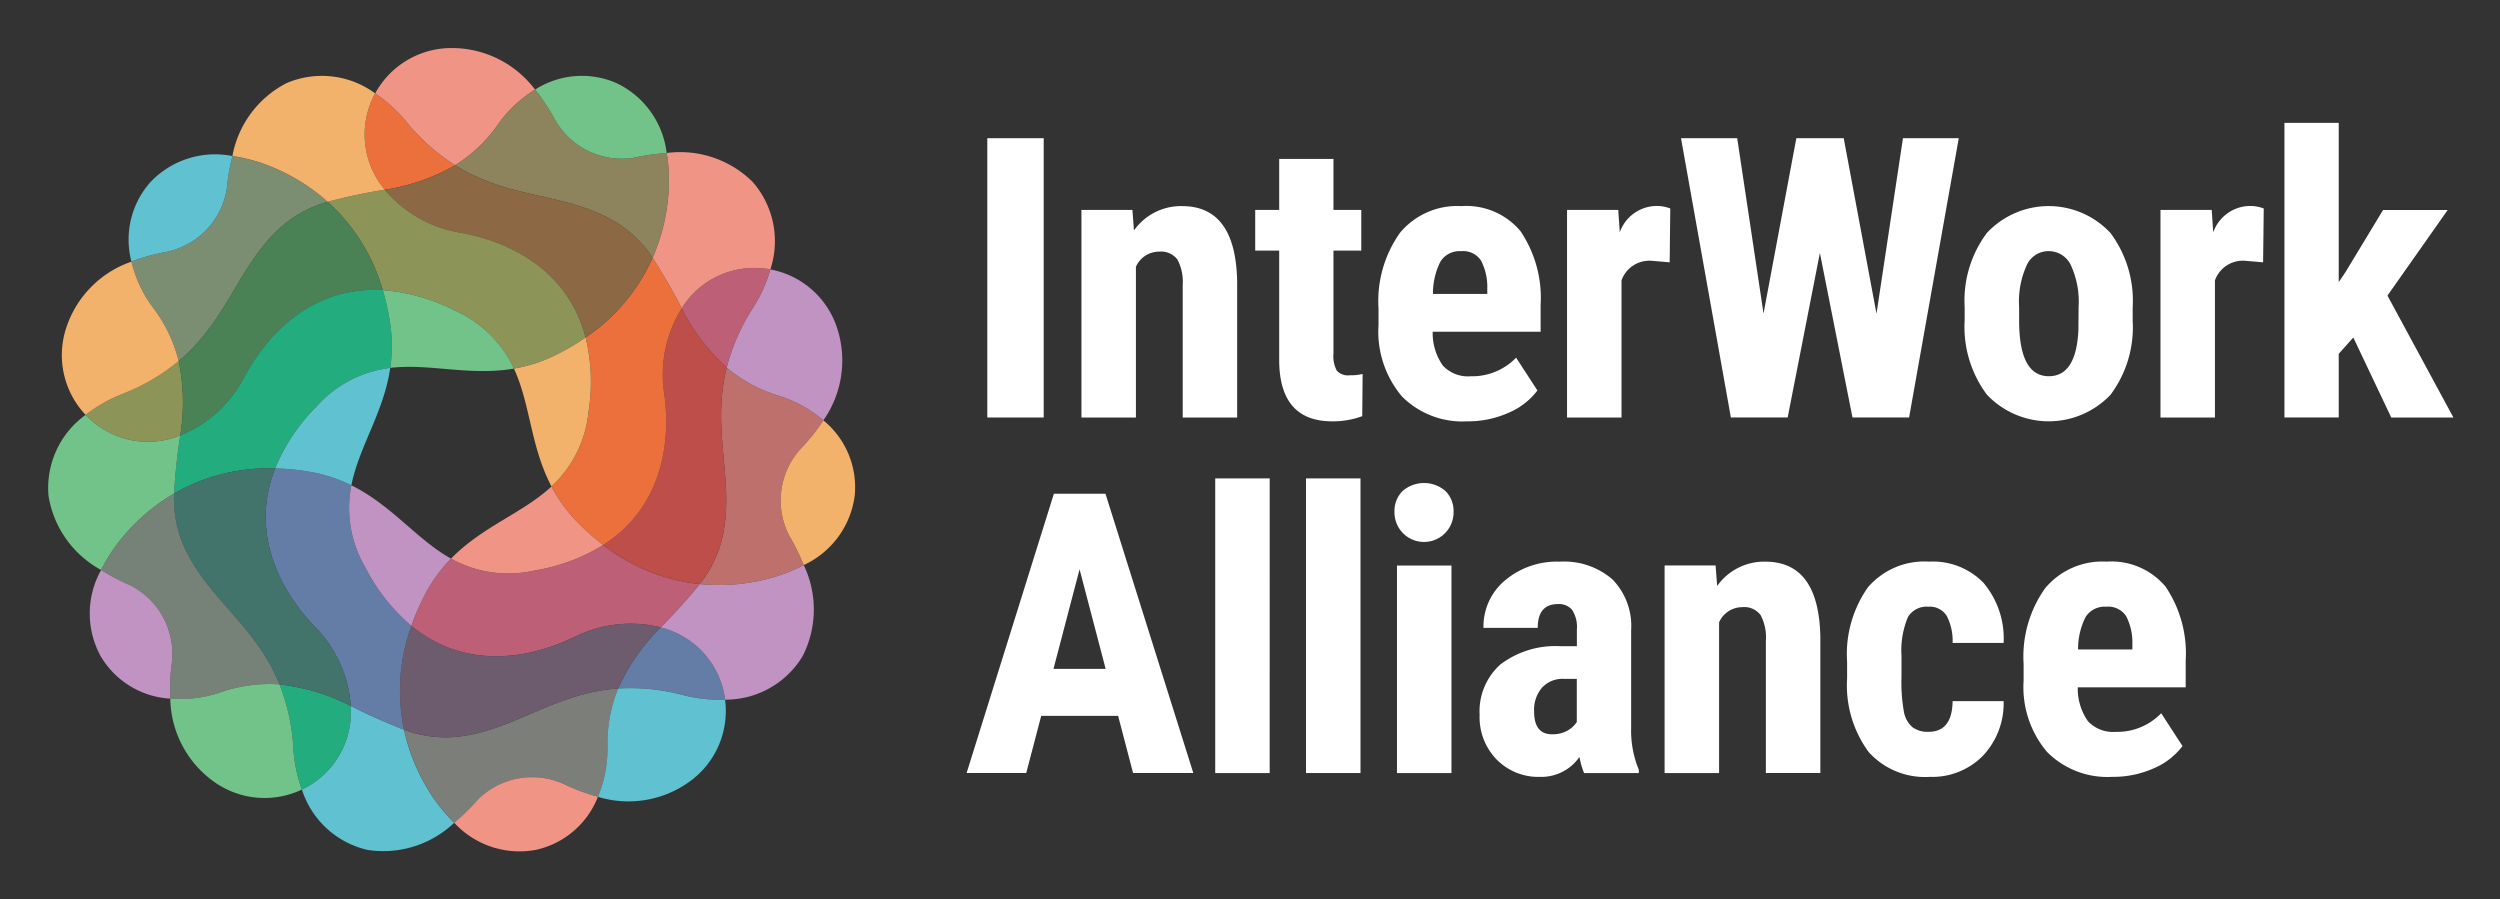 <svg xmlns="http://www.w3.org/2000/svg" role="img" viewBox="-3.65 -3.65 189.93 68.31"><rect x="-3.65" y="-3.65" width="189.93" height="68.31" fill="#333333" stroke="none"/><title>InterWork Alliance, Inc. logo</title><defs><style>.cls-1{fill:#bd5f76}.cls-4{fill:#eb703b}.cls-7{fill:#8c9557}.cls-10{fill:#23ad7e}.cls-12{fill:#637da6}.cls-16{fill:#c093c2}.cls-17{fill:#72c38a}.cls-18{fill:#f09486}.cls-19{fill:#f3b26b}.cls-20{fill:#60c2d0}.cls-21{fill:#fff}</style></defs><g id="iwa-footer-logo" transform="translate(-354.993 -120.295)"><g id="Group_1" data-name="Group 1" transform="translate(354.993 120.295)"><path id="Path_1" d="M472.156 253.552a43.973 43.973 0 0 1-2.97 3.292 9.5 9.5 0 0 0-6.544.726c-3.751 1.817-8.492 2.373-12.4-.839a18.141 18.141 0 0 1 1-2.307 11.5 11.5 0 0 1 2.017-2.8 8.936 8.936 0 0 0 6.283.914 14.4 14.4 0 0 0 5.282-1.95 14.389 14.389 0 0 0 7.332 2.964z" class="cls-1" data-name="Path 1" transform="translate(-422.643 -212.83)"/><path id="Path_2" fill="#be706d" d="M535.252 208.085a14.447 14.447 0 0 1-1.662 2.1 5.834 5.834 0 0 0-.946 6.638 16.492 16.492 0 0 1 1.115 2.259 12.782 12.782 0 0 1-3.28 1.174 14.682 14.682 0 0 1-4.619.267 9.048 9.048 0 0 0 1.655-3.274c1.112-4.4-.837-8.256.392-13.168a11.162 11.162 0 0 0 3.958 2.14 9.517 9.517 0 0 1 3.387 1.864z" data-name="Path 2" transform="translate(-476.348 -179.801)"/><path id="Path_3" d="M524.615 178.276a6.567 6.567 0 0 1 3.247-.214 11.063 11.063 0 0 1-1.318 2.922 15.443 15.443 0 0 0-2 4.538 15.409 15.409 0 0 1-3.418-4.5 6.627 6.627 0 0 1 3.489-2.746z" class="cls-1" data-name="Path 3" transform="translate(-472.987 -161.243)"/><path id="Path_4" fill="#bd4e4a" d="M509.935 193.039c-1.229 4.913.72 8.769-.392 13.168a9.048 9.048 0 0 1-1.655 3.274 14.389 14.389 0 0 1-7.333-2.967c4.262-2.722 5.2-7.4 4.63-11.532a9.494 9.494 0 0 1 1.332-6.448 15.411 15.411 0 0 0 3.418 4.505z" data-name="Path 4" transform="translate(-458.376 -168.76)"/><path id="Path_5" d="M496.888 179.119a9.494 9.494 0 0 0-1.332 6.448c.569 4.13-.368 8.81-4.63 11.532a18.143 18.143 0 0 1-1.885-1.662 11.494 11.494 0 0 1-2.041-2.784 8.932 8.932 0 0 0 2.811-5.692 14.409 14.409 0 0 0-.222-5.627 14.387 14.387 0 0 0 5.088-6.057 43.964 43.964 0 0 1 2.211 3.842z" class="cls-4" data-name="Path 5" transform="translate(-448.746 -159.345)"/><path id="Path_6" d="M444.868 137.649a15.417 15.417 0 0 1-5.341 1.858 6.508 6.508 0 0 1-.73-7.317 11.035 11.035 0 0 1 2.372 2.156 15.434 15.434 0 0 0 3.699 3.303z" class="cls-4" data-name="Path 6" transform="translate(-413.945 -128.743)"/><path id="Path_7" fill="#8d835c" d="M477.782 136.01a12.819 12.819 0 0 1 .1 3.483 14.685 14.685 0 0 1-1.172 4.474 9.056 9.056 0 0 0-2.6-2.585c-3.839-2.418-8.11-1.755-12.4-4.442a11.173 11.173 0 0 0 3.258-3.1 9.512 9.512 0 0 1 2.82-2.644 14.419 14.419 0 0 1 1.483 2.229 5.836 5.836 0 0 0 6.021 2.95 16.479 16.479 0 0 1 2.49-.365z" data-name="Path 7" transform="translate(-430.784 -128.035)"/><path id="Path_8" fill="#8c6845" d="M463.623 158.055a14.387 14.387 0 0 1-5.088 6.057c-1.272-4.894-5.434-7.231-9.537-7.966a9.5 9.5 0 0 1-5.721-3.259 15.417 15.417 0 0 0 5.341-1.858c4.292 2.687 8.563 2.024 12.4 4.442a9.057 9.057 0 0 1 2.605 2.584z" data-name="Path 8" transform="translate(-417.695 -142.122)"/><path id="Path_9" d="M447.9 168.667a18.142 18.142 0 0 1-2.163 1.279 11.483 11.483 0 0 1-3.281 1.083 8.932 8.932 0 0 0-4.544-4.433 14.405 14.405 0 0 0-5.42-1.527 14.387 14.387 0 0 0-4.188-6.711 44.036 44.036 0 0 1 4.338-.918 9.5 9.5 0 0 0 5.721 3.259c4.106.736 8.269 3.073 9.537 7.968z" class="cls-7" data-name="Path 9" transform="translate(-407.063 -146.677)"/><path id="Path_10" d="M371.921 202.365a15.409 15.409 0 0 1 .117 5.653 6.506 6.506 0 0 1-7.185-1.566 11.064 11.064 0 0 1 2.784-1.589 15.443 15.443 0 0 0 4.284-2.498z" class="cls-7" data-name="Path 10" transform="translate(-361.997 -178.583)"/><path id="Path_11" fill="#7c8e72" d="M391.769 152.088a9.057 9.057 0 0 0-3.263 1.678c-3.485 2.9-4.175 7.171-8.057 10.423a11.165 11.165 0 0 0-1.944-4.058 9.519 9.519 0 0 1-1.644-3.5 14.45 14.45 0 0 1 2.578-.722 5.833 5.833 0 0 0 4.666-4.814 16.455 16.455 0 0 1 .427-2.483 12.8 12.8 0 0 1 3.344.979 14.7 14.7 0 0 1 3.893 2.497z" data-name="Path 11" transform="translate(-370.524 -140.406)"/><path id="Path_12" fill="#4a8256" d="M404.751 167.319c-5.048-.3-8.556 2.934-10.523 6.609a9.5 9.5 0 0 1-4.868 4.434 15.407 15.407 0 0 0-.117-5.653c3.882-3.252 4.572-7.518 8.057-10.423a9.058 9.058 0 0 1 3.263-1.678 14.388 14.388 0 0 1 4.188 6.711z" data-name="Path 12" transform="translate(-379.318 -148.926)"/><path id="Path_13" d="M404.441 186.171a11.494 11.494 0 0 1 .017 3.454 8.936 8.936 0 0 0-5.621 2.953 14.409 14.409 0 0 0-3.128 4.683 14.391 14.391 0 0 0-7.677 1.909 44.054 44.054 0 0 1 .468-4.409 9.5 9.5 0 0 0 4.868-4.434c1.967-3.675 5.475-6.911 10.523-6.609a18.094 18.094 0 0 1 .55 2.453z" class="cls-10" data-name="Path 13" transform="translate(-378.459 -165.326)"/><path id="Path_14" d="M421.087 288.781a6.5 6.5 0 0 1-3.709 6.349 11.045 11.045 0 0 1-.652-3.139 15.444 15.444 0 0 0-1.051-4.845 15.417 15.417 0 0 1 5.412 1.635z" class="cls-10" data-name="Path 14" transform="translate(-398.091 -238.797)"/><path id="Path_15" fill="#7c7e79" d="M464.6 288.206a11.167 11.167 0 0 0-.812 4.426 9.507 9.507 0 0 1-.728 3.8 14.487 14.487 0 0 1-2.51-.932 5.833 5.833 0 0 0-6.6 1.152 16.511 16.511 0 0 1-1.8 1.758 12.8 12.8 0 0 1-2.13-2.757 14.67 14.67 0 0 1-1.682-4.309 9.052 9.052 0 0 0 3.625.561c4.517-.305 7.582-3.35 12.637-3.699z" data-name="Path 15" transform="translate(-421.281 -239.55)"/><path id="Path_16" d="M512.594 277.675a11.051 11.051 0 0 1-3.187-.351 15.437 15.437 0 0 0-4.933-.5 15.428 15.428 0 0 1 3.228-4.642 6.506 6.506 0 0 1 4.892 5.49z" class="cls-12" data-name="Path 16" transform="translate(-461.158 -228.171)"/><path id="Path_17" fill="#6d5b6e" d="M467.058 271.478a15.428 15.428 0 0 0-3.228 4.642c-5.052.349-8.117 3.395-12.645 3.7a9.052 9.052 0 0 1-3.625-.561 14.388 14.388 0 0 1 .556-7.891c3.906 3.211 8.647 2.655 12.4.839a9.5 9.5 0 0 1 6.542-.729z" data-name="Path 17" transform="translate(-420.514 -227.464)"/><path id="Path_18" d="M423.125 242.466a14.388 14.388 0 0 0-.556 7.891 43.866 43.866 0 0 1-4.049-1.808 9.495 9.495 0 0 0-2.712-6c-2.888-3.006-4.881-7.343-3.034-12.05a18.117 18.117 0 0 1 2.5.236 11.484 11.484 0 0 1 3.291 1.052 8.935 8.935 0 0 0 1.071 6.258 14.41 14.41 0 0 0 3.489 4.421z" class="cls-12" data-name="Path 18" transform="translate(-395.523 -198.565)"/><path id="Path_19" fill="#42746c" d="M398.736 242.54a9.495 9.495 0 0 1 2.712 6 15.416 15.416 0 0 0-5.412-1.635c-1.893-4.7-5.738-6.671-7.423-10.884a9.056 9.056 0 0 1-.587-3.622 14.391 14.391 0 0 1 7.677-1.909c-1.848 4.71.146 9.043 3.033 12.05z" data-name="Path 19" transform="translate(-378.452 -198.555)"/><path id="Path_20" fill="#768178" d="M382.46 251.593a11.17 11.17 0 0 0-4.46.6 9.507 9.507 0 0 1-3.836.482 14.454 14.454 0 0 1 .111-2.675 5.834 5.834 0 0 0-3.137-5.926 16.459 16.459 0 0 1-2.229-1.173 12.8 12.8 0 0 1 1.964-2.878 14.7 14.7 0 0 1 3.578-2.931 9.056 9.056 0 0 0 .587 3.622c1.684 4.209 5.529 6.186 7.422 10.879z" data-name="Path 20" transform="translate(-364.876 -203.244)"/><path id="Path_21" d="M369.015 258.308a5.834 5.834 0 0 1 3.137 5.926 14.444 14.444 0 0 0-.111 2.675 6.568 6.568 0 0 1-5.288-3.222 6.759 6.759 0 0 1 .032-6.551 16.461 16.461 0 0 0 2.23 1.172z" class="cls-16" data-name="Path 21" transform="translate(-362.753 -217.482)"/><path id="Path_22" d="M441.66 240.51a11.5 11.5 0 0 0-2.017 2.8 18.125 18.125 0 0 0-1 2.307 14.41 14.41 0 0 1-3.487-4.422 8.935 8.935 0 0 1-1.071-6.258c3.082 1.529 4.952 4.107 7.575 5.573z" class="cls-16" data-name="Path 22" transform="translate(-411.044 -201.72)"/><path id="Path_23" d="M526.482 255.848a7.821 7.821 0 0 1-.075 6.9 6.834 6.834 0 0 1-5.9 3.325 6.506 6.506 0 0 0-4.892-5.49 44.031 44.031 0 0 0 2.97-3.292 14.68 14.68 0 0 0 4.619-.268 12.777 12.777 0 0 0 3.278-1.175z" class="cls-16" data-name="Path 23" transform="translate(-469.069 -216.568)"/><path id="Path_24" d="M541.308 182.782a7.916 7.916 0 0 1-1.04 7.019 9.517 9.517 0 0 0-3.387-1.865 11.164 11.164 0 0 1-3.958-2.14 15.441 15.441 0 0 1 2-4.538 11.065 11.065 0 0 0 1.318-2.922 6.6 6.6 0 0 1 5.067 4.446z" class="cls-16" data-name="Path 24" transform="translate(-481.364 -161.517)"/><path id="Path_25" d="M396.392 291.917a11.046 11.046 0 0 0 .652 3.139 6.6 6.6 0 0 1-6.715-.617 7.917 7.917 0 0 1-3.285-6.29 9.506 9.506 0 0 0 3.836-.482 11.171 11.171 0 0 1 4.46-.6 15.442 15.442 0 0 1 1.052 4.85z" class="cls-17" data-name="Path 25" transform="translate(-377.757 -238.723)"/><path id="Path_26" d="M365.035 218.034a44.072 44.072 0 0 0-.468 4.409 14.693 14.693 0 0 0-3.578 2.931 12.794 12.794 0 0 0-1.964 2.878 7.818 7.818 0 0 1-3.995-5.626 6.834 6.834 0 0 1 2.82-6.159 6.506 6.506 0 0 0 7.185 1.567z" class="cls-17" data-name="Path 26" transform="translate(-354.993 -188.599)"/><path id="Path_27" d="M448.181 185.294a8.932 8.932 0 0 1 4.544 4.433c-3.387.578-6.415-.409-9.4-.054a11.5 11.5 0 0 0-.017-3.454 18.09 18.09 0 0 0-.549-2.452 14.405 14.405 0 0 1 5.422 1.527z" class="cls-17" data-name="Path 27" transform="translate(-417.328 -165.374)"/><path id="Path_28" d="M492.68 133.432a16.477 16.477 0 0 0-2.493.362 5.836 5.836 0 0 1-6.021-2.95 14.416 14.416 0 0 0-1.483-2.229 6.567 6.567 0 0 1 6.173-.5 6.758 6.758 0 0 1 3.824 5.317z" class="cls-17" data-name="Path 28" transform="translate(-445.682 -125.457)"/><path id="Path_29" d="M472.4 312.956a6.568 6.568 0 0 1-4.7 4.033 6.759 6.759 0 0 1-6.22-2.055 16.513 16.513 0 0 0 1.8-1.758 5.833 5.833 0 0 1 6.6-1.152 14.476 14.476 0 0 0 2.52.932z" class="cls-18" data-name="Path 29" transform="translate(-430.623 -256.077)"/><path id="Path_30" d="M470.327 238.026a18.144 18.144 0 0 0 1.885 1.662 14.4 14.4 0 0 1-5.282 1.95 8.936 8.936 0 0 1-6.283-.915c2.4-2.458 5.431-3.44 7.635-5.481a11.494 11.494 0 0 0 2.045 2.784z" class="cls-18" data-name="Path 30" transform="translate(-430.032 -201.933)"/><path id="Path_31" d="M521.1 149.957a6.834 6.834 0 0 1 1.338 6.64 6.505 6.505 0 0 0-6.733 2.955 43.938 43.938 0 0 0-2.213-3.842 14.684 14.684 0 0 0 1.172-4.474 12.822 12.822 0 0 0-.1-3.483 7.82 7.82 0 0 1 6.536 2.204z" class="cls-18" data-name="Path 31" transform="translate(-467.562 -139.779)"/><path id="Path_32" d="M446.552 120.295a7.916 7.916 0 0 1 6.354 3.158 9.513 9.513 0 0 0-2.82 2.644 11.172 11.172 0 0 1-3.258 3.1 15.433 15.433 0 0 1-3.7-3.3 11.036 11.036 0 0 0-2.372-2.156 6.6 6.6 0 0 1 5.796-3.446z" class="cls-18" data-name="Path 32" transform="translate(-415.905 -120.295)"/><path id="Path_33" d="M550.3 217.9a6.567 6.567 0 0 1 2.384 5.716 6.758 6.758 0 0 1-3.876 5.28 16.5 16.5 0 0 0-1.115-2.259 5.834 5.834 0 0 1 .945-6.638 14.439 14.439 0 0 0 1.662-2.099z" class="cls-19" data-name="Path 33" transform="translate(-491.398 -189.617)"/><path id="Path_34" d="M482.591 196.18a14.41 14.41 0 0 1 .222 5.627A8.932 8.932 0 0 1 480 207.5c-1.6-3.043-1.593-6.228-2.854-8.956a11.485 11.485 0 0 0 3.281-1.083 18.148 18.148 0 0 0 2.164-1.281z" class="cls-19" data-name="Path 34" transform="translate(-441.751 -174.191)"/><path id="Path_35" d="M365.538 179.785a11.165 11.165 0 0 1 1.944 4.058 15.444 15.444 0 0 1-4.283 2.5 11.063 11.063 0 0 0-2.784 1.589 6.6 6.6 0 0 1-1.487-6.576 7.915 7.915 0 0 1 4.967-5.067 9.522 9.522 0 0 0 1.643 3.496z" class="cls-19" data-name="Path 35" transform="translate(-357.558 -160.061)"/><path id="Path_36" d="M414.177 128.9a6.508 6.508 0 0 0 .73 7.317 44.036 44.036 0 0 0-4.338.918 14.7 14.7 0 0 0-3.893-2.5 12.8 12.8 0 0 0-3.344-.979 7.818 7.818 0 0 1 4.116-5.537 6.833 6.833 0 0 1 6.729.781z" class="cls-19" data-name="Path 36" transform="translate(-389.325 -125.456)"/><path id="Path_37" d="M508.821 288.974a6.6 6.6 0 0 1-2.662 6.2 7.916 7.916 0 0 1-7 1.18 9.506 9.506 0 0 0 .728-3.8 11.167 11.167 0 0 1 .812-4.426 15.436 15.436 0 0 1 4.933.5 11.047 11.047 0 0 0 3.189.346z" class="cls-20" data-name="Path 37" transform="translate(-457.386 -239.47)"/><path id="Path_38" d="M433.122 301.662a7.818 7.818 0 0 1-6.585 2.061 6.831 6.831 0 0 1-4.985-4.585 6.5 6.5 0 0 0 3.709-6.349 43.861 43.861 0 0 0 4.049 1.808 14.674 14.674 0 0 0 1.682 4.309 12.805 12.805 0 0 0 2.13 2.756z" class="cls-20" data-name="Path 38" transform="translate(-402.265 -242.804)"/><path id="Path_39" d="M423.273 204.149c-.5 3.4-2.372 5.975-2.956 8.923a11.482 11.482 0 0 0-3.291-1.052 18.108 18.108 0 0 0-2.5-.236 14.408 14.408 0 0 1 3.128-4.683 8.936 8.936 0 0 1 5.619-2.952z" class="cls-20" data-name="Path 39" transform="translate(-397.274 -179.85)"/><path id="Path_40" d="M384.042 148.384a16.452 16.452 0 0 0-.427 2.483 5.833 5.833 0 0 1-4.666 4.814 14.451 14.451 0 0 0-2.578.722 6.568 6.568 0 0 1 1.431-6.025 6.76 6.76 0 0 1 6.24-1.994z" class="cls-20" data-name="Path 40" transform="translate(-370.035 -140.179)"/></g><g id="Group_2" data-name="Group 2" transform="translate(424.777 125.979)"><path id="Path_41" d="M605.533 165.152h-4.284v-21.218h4.284z" class="cls-21" data-name="Path 41" transform="translate(-599.675 -142.768)"/><path id="Path_42" d="M629.8 162.028l.116 1.559a4.374 4.374 0 0 1 3.658-1.851q4.066 0 4.182 5.7V177.8h-4.136v-10.059a3.622 3.622 0 0 0-.4-1.945 1.561 1.561 0 0 0-1.406-.6 1.926 1.926 0 0 0-1.749 1.151V177.8h-4.139v-15.772z" class="cls-21" data-name="Path 42" transform="translate(-617.201 -155.412)"/><path id="Path_43" d="M677.43 149.365v3.877h2.113v3.089h-2.113v7.837a2.31 2.31 0 0 0 .255 1.284 1.15 1.15 0 0 0 .984.35 3.85 3.85 0 0 0 .976-.1l-.029 3.206a6.423 6.423 0 0 1-2.273.393q-3.993 0-4.036-4.581v-8.389h-1.822v-3.089h1.822v-3.877z" class="cls-21" data-name="Path 43" transform="translate(-649.558 -146.625)"/><path id="Path_44" d="M710.546 178.087a6.463 6.463 0 0 1-4.955-1.894 7.625 7.625 0 0 1-1.778-5.421v-1.253a8.963 8.963 0 0 1 1.632-5.756 5.658 5.658 0 0 1 4.678-2.026 5.355 5.355 0 0 1 4.474 1.9 9.065 9.065 0 0 1 1.531 5.624v2.022h-8.2a4.289 4.289 0 0 0 .772 2.569 2.609 2.609 0 0 0 2.113.812 4.636 4.636 0 0 0 3.453-1.414l1.618 2.492a5.326 5.326 0 0 1-2.2 1.7 7.556 7.556 0 0 1-3.138.645zm-2.594-9.676h4.124v-.379a4.41 4.41 0 0 0-.466-2.142 1.623 1.623 0 0 0-1.516-.729 1.715 1.715 0 0 0-1.567.773 5.315 5.315 0 0 0-.575 2.477z" class="cls-21" data-name="Path 44" transform="translate(-672.518 -155.412)"/><path id="Path_45" d="M761.04 166.007l-1.37-.117a2.25 2.25 0 0 0-2.288 1.487V177.8h-4.139v-15.772h3.891l.116 1.7a2.987 2.987 0 0 1 2.7-2 2.889 2.889 0 0 1 1.137.189z" class="cls-21" data-name="Path 45" transform="translate(-707.626 -155.412)"/><path id="Path_46" d="M797.975 157.268l2.011-13.334h4.24l-3.774 21.218h-4.3l-2.477-12.5-2.448 12.5h-4.314l-3.789-21.218h4.27l2 13.319 2.492-13.319h3.6z" class="cls-21" data-name="Path 46" transform="translate(-728.848 -142.768)"/><path id="Path_47" d="M857.488 169.4a8.561 8.561 0 0 1 1.69-5.625 6.417 6.417 0 0 1 9.385 0 8.609 8.609 0 0 1 1.69 5.654v1.006a8.577 8.577 0 0 1-1.676 5.625 6.465 6.465 0 0 1-9.406-.007 8.6 8.6 0 0 1-1.683-5.647zm4.139 1.034q0 4.227 2.259 4.226 2.084 0 2.244-3.527l.015-1.734a6.64 6.64 0 0 0-.6-3.2 1.862 1.862 0 0 0-1.691-1.042 1.814 1.814 0 0 0-1.639 1.042 6.7 6.7 0 0 0-.59 3.2z" class="cls-21" data-name="Path 47" transform="translate(-781.663 -155.412)"/><path id="Path_48" d="M916.625 166.007l-1.37-.117a2.25 2.25 0 0 0-2.288 1.487V177.8h-4.139v-15.772h3.891l.117 1.7a2.988 2.988 0 0 1 2.7-2 2.889 2.889 0 0 1 1.137.189z" class="cls-21" data-name="Path 48" transform="translate(-818.126 -155.412)"/><path id="Path_49" d="M946.558 156.218l-1.107 1.238v4.838h-4.124v-22.383h4.124v12.1l.51-.758 2.857-4.721h4.911l-4.576 6.5 5.013 9.268h-4.722z" class="cls-21" data-name="Path 49" transform="translate(-841.207 -139.911)"/><path id="Path_50" d="M607.329 254.024h-5.844l-1.136 4.343h-4.532l6.631-21.218h3.92l6.674 21.218h-4.576zm-4.911-3.57h3.963l-1.981-7.564z" class="cls-21" data-name="Path 50" transform="translate(-595.817 -208.972)"/><path id="Path_51" d="M665.137 255.509H661v-22.384h4.138z" class="cls-21" data-name="Path 51" transform="translate(-642.111 -206.114)"/><path id="Path_52" d="M688.945 255.509h-4.139v-22.384h4.139z" class="cls-21" data-name="Path 52" transform="translate(-659.019 -206.114)"/><path id="Path_53" d="M708 236.518a2.131 2.131 0 0 1 .612-1.573 2.481 2.481 0 0 1 3.264 0 2.13 2.13 0 0 1 .612 1.573 2.245 2.245 0 1 1-4.489 0zm4.328 19.848h-4.139V240.6h4.139z" class="cls-21" data-name="Path 53" transform="translate(-675.492 -206.971)"/><path id="Path_54" d="M738.243 271.01a5.749 5.749 0 0 1-.35-1.224 3.525 3.525 0 0 1-3 1.516 4.441 4.441 0 0 1-3.286-1.311 4.608 4.608 0 0 1-1.3-3.4 4.772 4.772 0 0 1 1.581-3.832 6.914 6.914 0 0 1 4.554-1.385h1.253v-1.264a2.378 2.378 0 0 0-.364-1.5 1.307 1.307 0 0 0-1.064-.437q-1.545 0-1.544 1.807h-4.124a4.564 4.564 0 0 1 1.639-3.607 6.1 6.1 0 0 1 4.146-1.421 5.607 5.607 0 0 1 4.015 1.348 5.061 5.061 0 0 1 1.42 3.855v7.417a7.765 7.765 0 0 0 .583 3.192v.247zm-2.434-2.944a2.3 2.3 0 0 0 1.166-.277 1.957 1.957 0 0 0 .714-.655v-3.279h-.989a2.116 2.116 0 0 0-1.654.671 2.574 2.574 0 0 0-.6 1.792q-.006 1.749 1.364 1.748z" class="cls-21" data-name="Path 54" transform="translate(-691.331 -221.615)"/><path id="Path_55" d="M782.689 255.242l.117 1.559a4.374 4.374 0 0 1 3.658-1.85q4.066 0 4.182 5.7v10.359h-4.138v-10.055a3.625 3.625 0 0 0-.4-1.946 1.561 1.561 0 0 0-1.406-.6 1.926 1.926 0 0 0-1.749 1.151v11.45h-4.139v-15.768z" class="cls-21" data-name="Path 55" transform="translate(-725.785 -221.615)"/><path id="Path_56" d="M832.857 267.877q1.793 0 1.822-2.332h3.876a5.793 5.793 0 0 1-1.588 4.168 5.39 5.39 0 0 1-4.022 1.588 5.748 5.748 0 0 1-4.649-1.895 8.547 8.547 0 0 1-1.632-5.581v-1.254a8.825 8.825 0 0 1 1.581-5.669 5.655 5.655 0 0 1 4.67-1.953 5.346 5.346 0 0 1 4.11 1.61 6.552 6.552 0 0 1 1.53 4.569h-3.876a4.132 4.132 0 0 0-.438-2.04 1.5 1.5 0 0 0-1.4-.714 1.667 1.667 0 0 0-1.545.765 6.524 6.524 0 0 0-.5 2.965v1.6a12.839 12.839 0 0 0 .19 2.689 2.021 2.021 0 0 0 .627 1.122 1.907 1.907 0 0 0 1.244.362z" class="cls-21" data-name="Path 56" transform="translate(-759.77 -221.615)"/><path id="Path_57" d="M879.678 271.3a6.463 6.463 0 0 1-4.955-1.895 7.625 7.625 0 0 1-1.778-5.421v-1.253a8.967 8.967 0 0 1 1.632-5.756 5.66 5.66 0 0 1 4.678-2.025 5.357 5.357 0 0 1 4.474 1.9 9.064 9.064 0 0 1 1.53 5.624v2.026h-8.2a4.292 4.292 0 0 0 .772 2.569 2.611 2.611 0 0 0 2.113.812 4.638 4.638 0 0 0 3.454-1.414l1.618 2.492a5.323 5.323 0 0 1-2.2 1.7 7.553 7.553 0 0 1-3.138.641zm-2.594-9.676h4.124v-.379a4.411 4.411 0 0 0-.466-2.142 1.623 1.623 0 0 0-1.516-.729 1.715 1.715 0 0 0-1.566.772 5.318 5.318 0 0 0-.576 2.479z" class="cls-21" data-name="Path 57" transform="translate(-792.641 -221.615)"/></g></g></svg>